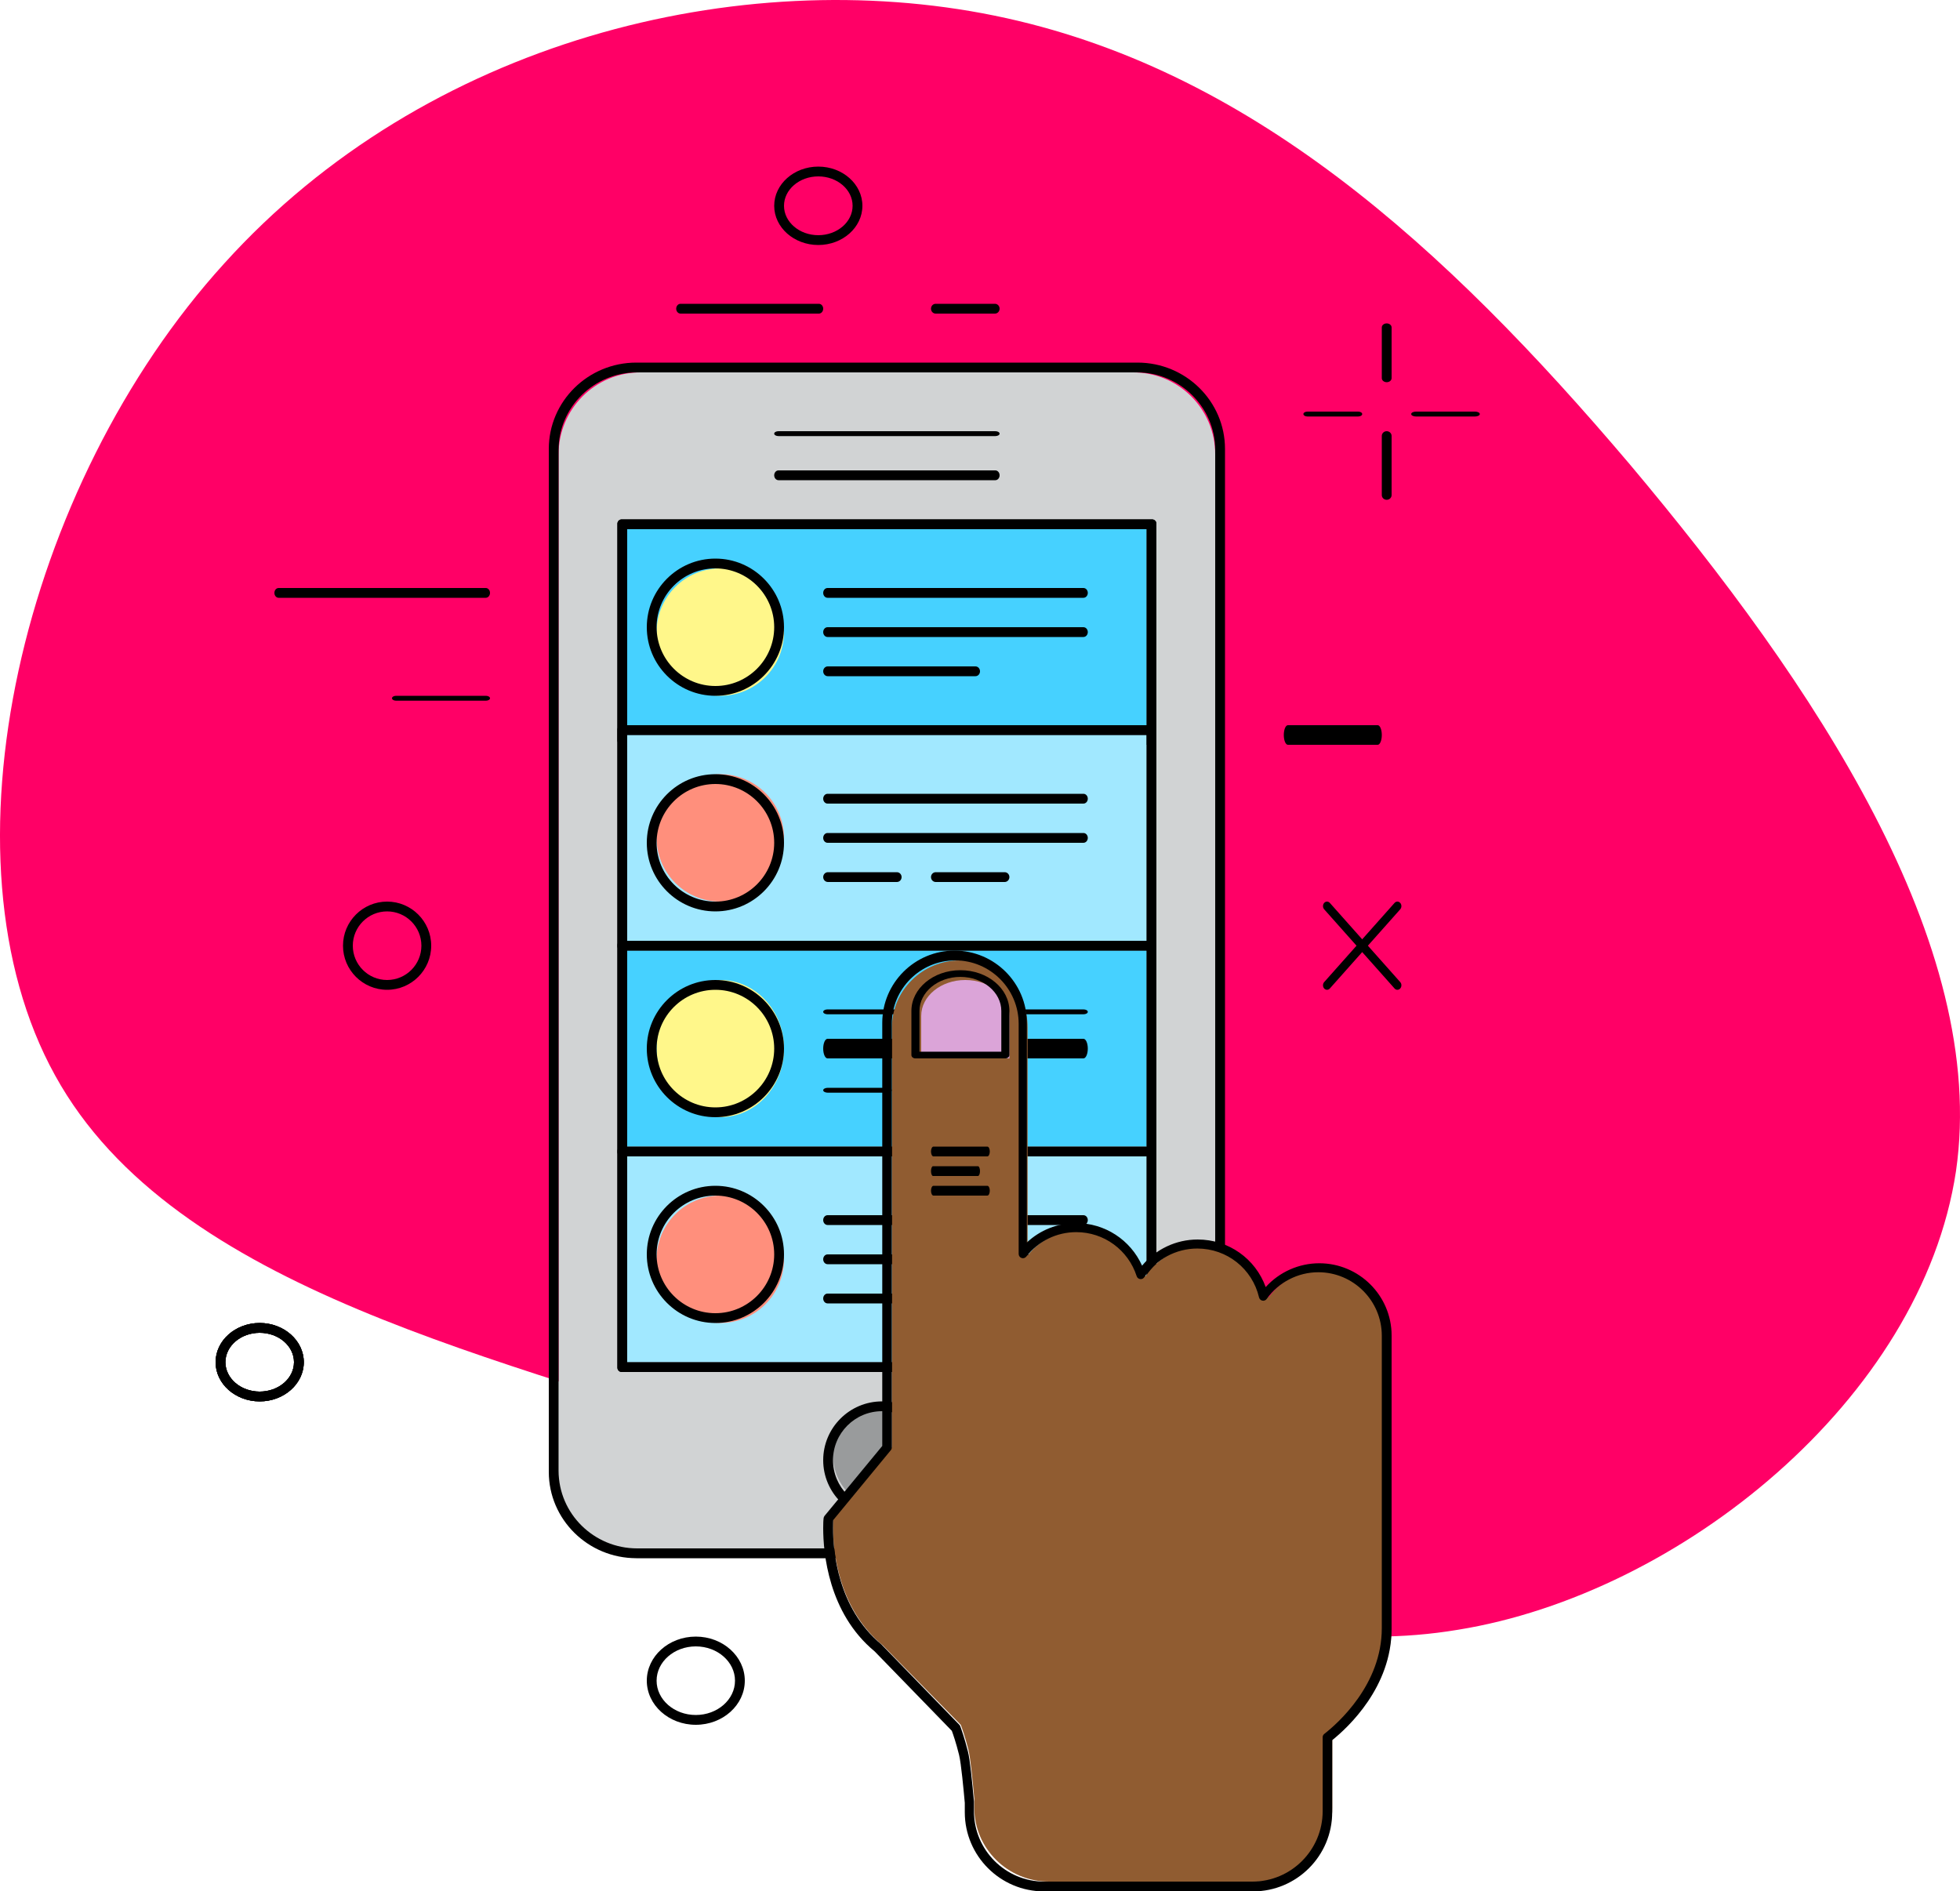 <?xml version="1.0" encoding="UTF-8"?>
<svg width="200px" height="193px" viewBox="0 0 200 193" version="1.1" xmlns="http://www.w3.org/2000/svg" xmlns:xlink="http://www.w3.org/1999/xlink">
    <title>app-dev</title>
    <defs>
        <filter id="filter-1">
            <feColorMatrix in="SourceGraphic" type="matrix" values="0 0 0 0 0.908 0 0 0 0 0.908 0 0 0 0 0.908 0 0 0 1 0"></feColorMatrix>
        </filter>
    </defs>
    <g id="app-dev" stroke="none" stroke-width="1" fill="none" fill-rule="evenodd">
        <g filter="url(#filter-1)" id="blob">
            <g>
                <path d="M166.322,47.4 C185.093,69.725 202.948,96.35 199.591,119.503 C196.081,142.82 171.359,162.665 148.773,166.303 C126.034,170.107 105.738,157.539 78.574,147.947 C51.562,138.521 17.836,131.906 5.627,109.746 C-6.734,87.42 2.27,49.55 22.872,26.894 C43.474,4.072 75.521,-3.7 101.465,1.592 C127.408,6.884 147.399,25.075 166.322,47.4 Z" id="Path" fill="#FF0066" fill-rule="nonzero"></path>
            </g>
        </g>
        <path d="M124,150.64 C124,155.258 120.263,159 115.654,159 L65.347,159 C60.736,159 57,155.258 57,150.64 L57,46.362 C57,41.743 60.736,38 65.347,38 L115.654,38 C120.263,38 124,41.743 124,46.362 L124,150.64" id="Fill-3" fill="#D1D3D4"></path>
        <path d="M65.016,38 C60.596,38 57,41.552 57,45.918 L57,150.084 C57,154.449 60.596,158 65.016,158 L115.985,158 C120.404,158 124,154.449 124,150.084 L124,45.918 C124,41.552 120.404,38 115.985,38 L65.016,38 Z M116.073,159 L64.928,159 C60.005,159 56,155.05 56,150.195 L56,45.806 C56,40.951 60.005,37 64.928,37 L116.073,37 C120.996,37 125,40.951 125,45.806 L125,150.195 C125,155.05 120.996,159 116.073,159 L116.073,159 Z" id="Fill-4" fill="#000000"></path>
        <path d="M64,139 L117,139 L117,54 L64,54 L64,139 Z M117.561,140 L63.439,140 C63.196,140 63,139.804 63,139.561 L63,53.439 C63,53.196 63.196,53 63.439,53 L117.561,53 C117.804,53 118,53.196 118,53.439 L118,139.561 C118,139.804 117.804,140 117.561,140 L117.561,140 Z" id="Fill-5" fill="#000000"></path>
        <path d="M101.563,44.5 L79.436,44.5 C79.195,44.5 79,44.388 79,44.25 C79,44.112 79.195,44 79.436,44 L101.563,44 C101.805,44 102,44.112 102,44.25 C102,44.388 101.805,44.5 101.563,44.5" id="Fill-6" fill="#000000"></path>
        <path d="M101.563,49 L79.436,49 C79.195,49 79,48.776 79,48.5 C79,48.224 79.195,48 79.436,48 L101.563,48 C101.805,48 102,48.224 102,48.5 C102,48.776 101.805,49 101.563,49" id="Fill-7" fill="#000000"></path>
        <path d="M96,148.501 C96,151.537 93.538,154 90.5,154 C87.463,154 85,151.537 85,148.501 C85,145.463 87.463,143 90.5,143 C93.538,143 96,145.463 96,148.501" id="Fill-8" fill="#999B9C"></path>
        <path d="M90,144 C87.243,144 85,146.243 85,149 C85,151.757 87.243,154 90,154 C92.757,154 95,151.757 95,149 C95,146.243 92.757,144 90,144 Z M90,155 C86.691,155 84,152.309 84,149.001 C84,145.692 86.691,143 90,143 C93.309,143 96,145.692 96,149.001 C96,152.309 93.309,155 90,155 L90,155 Z" id="Fill-9" fill="#000000"></path>
        <polygon id="Fill-10" fill="#46D1FF" points="64 75 117 75 117 54 64 54"></polygon>
        <path d="M64,75 L117,75 L117,54 L64,54 L64,75 Z M117.561,76 L63.439,76 C63.196,76 63,75.799 63,75.55 L63,53.45 C63,53.201 63.196,53 63.439,53 L117.561,53 C117.804,53 118,53.201 118,53.45 L118,75.55 C118,75.799 117.804,76 117.561,76 L117.561,76 Z" id="Fill-11" fill="#000000"></path>
        <polygon id="Fill-12" fill="#A1E8FF" points="64 97 117 97 117 75 64 75"></polygon>
        <path d="M64,96 L117,96 L117,75 L64,75 L64,96 Z M117.561,97 L63.439,97 C63.196,97 63,96.799 63,96.55 L63,74.45 C63,74.201 63.196,74 63.439,74 L117.561,74 C117.804,74 118,74.201 118,74.45 L118,96.55 C118,96.799 117.804,97 117.561,97 L117.561,97 Z" id="Fill-13" fill="#000000"></path>
        <polygon id="Fill-14" fill="#46D1FF" points="64 117 117 117 117 97 64 97"></polygon>
        <path d="M64,117 L117,117 L117,97 L64,97 L64,117 Z M117.561,118 L63.439,118 C63.196,118 63,117.807 63,117.569 L63,96.431 C63,96.193 63.196,96 63.439,96 L117.561,96 C117.804,96 118,96.193 118,96.431 L118,117.569 C118,117.807 117.804,118 117.561,118 L117.561,118 Z" id="Fill-15" fill="#000000"></path>
        <polygon id="Fill-16" fill="#A1E8FF" points="64 139 117 139 117 117 64 117"></polygon>
        <path d="M64,139 L117,139 L117,118 L64,118 L64,139 Z M117.561,140 L63.439,140 C63.196,140 63,139.798 63,139.549 L63,117.45 C63,117.201 63.196,117 63.439,117 L117.561,117 C117.804,117 118,117.201 118,117.45 L118,139.549 C118,139.798 117.804,140 117.561,140 L117.561,140 Z" id="Fill-17" fill="#000000"></path>
        <path d="M80,64.499 C80,68.09 77.09,71 73.5,71 C69.91,71 67,68.09 67,64.499 C67,60.91 69.91,58 73.5,58 C77.09,58 80,60.91 80,64.499" id="Fill-18" fill="#FFF78A"></path>
        <path d="M73,58 C69.691,58 67,60.692 67,63.999 C67,67.308 69.691,70 73,70 C76.309,70 79,67.308 79,63.999 C79,60.692 76.309,58 73,58 Z M73,71 C69.14,71 66,67.859 66,64 C66,60.14 69.14,57 73,57 C76.86,57 80,60.14 80,64 C80,67.859 76.86,71 73,71 L73,71 Z" id="Fill-19" fill="#000000"></path>
        <path d="M80,85.499 C80,89.09 77.09,92 73.5,92 C69.91,92 67,89.09 67,85.499 C67,81.91 69.91,79 73.5,79 C77.09,79 80,81.91 80,85.499" id="Fill-20" fill="#FF8F7C"></path>
        <path d="M73,80 C69.691,80 67,82.691 67,85.999 C67,89.308 69.691,92 73,92 C76.309,92 79,89.308 79,85.999 C79,82.691 76.309,80 73,80 Z M73,93 C69.14,93 66,89.86 66,85.999 C66,82.14 69.14,79 73,79 C76.86,79 80,82.14 80,85.999 C80,89.86 76.86,93 73,93 L73,93 Z" id="Fill-21" fill="#000000"></path>
        <path d="M80,107 C80,110.866 77.09,114 73.5,114 C69.91,114 67,110.866 67,107 C67,103.134 69.91,100 73.5,100 C77.09,100 80,103.134 80,107" id="Fill-22" fill="#FFF78A"></path>
        <path d="M73,101 C69.691,101 67,103.691 67,107 C67,110.309 69.691,113 73,113 C76.309,113 79,110.309 79,107 C79,103.691 76.309,101 73,101 Z M73,114 C69.14,114 66,110.859 66,107 C66,103.141 69.14,100 73,100 C76.86,100 80,103.141 80,107 C80,110.859 76.86,114 73,114 L73,114 Z" id="Fill-23" fill="#000000"></path>
        <path d="M80,128.5 C80,132.09 77.09,135 73.5,135 C69.91,135 67,132.09 67,128.5 C67,124.91 69.91,122 73.5,122 C77.09,122 80,124.91 80,128.5" id="Fill-24" fill="#FF8F7C"></path>
        <path d="M73,122 C69.691,122 67,124.691 67,128 C67,131.309 69.691,134 73,134 C76.309,134 79,131.309 79,128 C79,124.691 76.309,122 73,122 Z M73,135 C69.14,135 66,131.859 66,128 C66,124.141 69.14,121 73,121 C76.86,121 80,124.141 80,128 C80,131.859 76.86,135 73,135 L73,135 Z" id="Fill-25" fill="#000000"></path>
        <path d="M110.555,61 L84.445,61 C84.199,61 84,60.776 84,60.5 C84,60.224 84.199,60 84.445,60 L110.555,60 C110.802,60 111,60.224 111,60.5 C111,60.776 110.802,61 110.555,61" id="Fill-26" fill="#000000"></path>
        <path d="M110.555,65 L84.445,65 C84.199,65 84,64.776 84,64.5 C84,64.224 84.199,64 84.445,64 L110.555,64 C110.802,64 111,64.224 111,64.5 C111,64.776 110.802,65 110.555,65" id="Fill-27" fill="#000000"></path>
        <path d="M99.539,69 L84.462,69 C84.207,69 84,68.777 84,68.5 C84,68.224 84.207,68 84.462,68 L99.539,68 C99.794,68 100,68.224 100,68.5 C100,68.777 99.794,69 99.539,69" id="Fill-28" fill="#000000"></path>
        <path d="M110.555,82 L84.445,82 C84.199,82 84,81.776 84,81.5 C84,81.224 84.199,81 84.445,81 L110.555,81 C110.802,81 111,81.224 111,81.5 C111,81.776 110.802,82 110.555,82" id="Fill-29" fill="#000000"></path>
        <path d="M110.555,86 L84.445,86 C84.199,86 84,85.776 84,85.5 C84,85.223 84.199,85 84.445,85 L110.555,85 C110.802,85 111,85.223 111,85.5 C111,85.776 110.802,86 110.555,86" id="Fill-30" fill="#000000"></path>
        <path d="M91.52,90 L84.48,90 C84.215,90 84,89.776 84,89.5 C84,89.224 84.215,89 84.48,89 L91.52,89 C91.786,89 92,89.224 92,89.5 C92,89.776 91.786,90 91.52,90" id="Fill-31" fill="#000000"></path>
        <path d="M102.52,90 L95.48,90 C95.215,90 95,89.776 95,89.5 C95,89.224 95.215,89 95.48,89 L102.52,89 C102.785,89 103,89.224 103,89.5 C103,89.776 102.785,90 102.52,90" id="Fill-32" fill="#000000"></path>
        <path d="M110.555,103.5 L84.445,103.5 C84.199,103.5 84,103.388 84,103.25 C84,103.112 84.199,103 84.445,103 L110.555,103 C110.802,103 111,103.112 111,103.25 C111,103.388 110.802,103.5 110.555,103.5" id="Fill-33" fill="#000000"></path>
        <path d="M110.555,108 L84.445,108 C84.199,108 84,107.553 84,107 C84,106.447 84.199,106 84.445,106 L110.555,106 C110.802,106 111,106.447 111,107 C111,107.553 110.802,108 110.555,108" id="Fill-34" fill="#000000"></path>
        <path d="M90.527,111.5 L84.473,111.5 C84.212,111.5 84,111.388 84,111.25 C84,111.112 84.212,111 84.473,111 L90.527,111 C90.788,111 91,111.112 91,111.25 C91,111.388 90.788,111.5 90.527,111.5" id="Fill-35" fill="#000000"></path>
        <path d="M110.555,125 L84.445,125 C84.199,125 84,124.776 84,124.5 C84,124.224 84.199,124 84.445,124 L110.555,124 C110.802,124 111,124.224 111,124.5 C111,124.776 110.802,125 110.555,125" id="Fill-36" fill="#000000"></path>
        <path d="M110.555,129 L84.445,129 C84.199,129 84,128.777 84,128.5 C84,128.224 84.199,128 84.445,128 L110.555,128 C110.802,128 111,128.224 111,128.5 C111,128.777 110.802,129 110.555,129" id="Fill-37" fill="#000000"></path>
        <path d="M107.558,133 L84.442,133 C84.198,133 84,132.776 84,132.5 C84,132.224 84.198,132 84.442,132 L107.558,132 C107.802,132 108,132.224 108,132.5 C108,132.776 107.802,133 107.558,133" id="Fill-38" fill="#000000"></path>
        <path d="M135.073,129.528 C132.751,129.528 130.691,130.666 129.435,132.408 C128.715,129.387 125.966,127.132 122.695,127.132 C120.28,127.132 118.149,128.363 116.91,130.226 C116.01,127.472 113.395,125.474 110.316,125.474 C108.103,125.474 106.131,126.506 104.862,128.111 L104.862,104.847 C104.862,101.074 101.758,98 97.94,98 C94.121,98 91.014,101.074 91.014,104.847 L91.014,147.672 L85.039,154.843 L85.018,155.071 C85.018,155.071 85,155.339 85,155.805 C85,158.19 85.502,164.151 90.105,167.922 L98.038,176.006 C98.16,176.323 98.486,177.234 98.818,178.547 C99.033,179.396 99.259,181.791 99.416,183.509 L99.416,184.452 C99.416,188.621 102.83,192 107.041,192 L128.326,192 C132.537,192 135.951,188.621 135.951,184.452 L135.951,176.976 C137.241,175.981 142,171.899 142,165.952 L142,136.376 C142,132.6 138.891,129.528 135.073,129.528" id="Fill-39" fill="#905C31"></path>
        <path d="M100.75,118 L95.25,118 C95.112,118 95,117.776 95,117.5 C95,117.224 95.112,117 95.25,117 L100.75,117 C100.888,117 101,117.224 101,117.5 C101,117.776 100.888,118 100.75,118" id="Fill-57" fill="#000000"></path>
        <path d="M99.792,120 L95.208,120 C95.093,120 95,119.776 95,119.5 C95,119.224 95.093,119 95.208,119 L99.792,119 C99.907,119 100,119.224 100,119.5 C100,119.776 99.907,120 99.792,120" id="Fill-57" fill="#000000"></path>
        <path d="M100.75,122 L95.25,122 C95.112,122 95,121.776 95,121.5 C95,121.224 95.112,121 95.25,121 L100.75,121 C100.888,121 101,121.224 101,121.5 C101,121.776 100.888,122 100.75,122" id="Fill-57" fill="#000000"></path>
        <path d="M85.016,155.205 C85.016,155.205 85,155.463 85,155.905 C85,158.251 85.481,164.107 89.936,167.799 L97.886,175.99 C97.927,176.033 97.959,176.084 97.981,176.14 C98.078,176.396 98.423,177.345 98.774,178.753 C98.98,179.577 99.188,181.679 99.382,183.827 L99.383,184.818 C99.383,188.779 102.601,192 106.556,192 L127.793,192 C131.748,192 134.965,188.779 134.965,184.818 L134.965,177.273 C134.965,177.139 135.026,177.012 135.133,176.929 C136.509,175.855 141,171.902 141,166.146 L141,136.296 C141,132.726 138.095,129.821 134.525,129.821 C132.44,129.821 130.469,130.839 129.254,132.544 C129.155,132.684 128.984,132.755 128.815,132.719 C128.647,132.687 128.514,132.558 128.474,132.391 C127.783,129.454 125.192,127.402 122.174,127.402 C119.994,127.402 117.972,128.496 116.765,130.329 C116.674,130.468 116.511,130.544 116.343,130.52 C116.178,130.498 116.039,130.383 115.987,130.222 C115.119,127.535 112.642,125.729 109.823,125.729 C107.821,125.729 105.964,126.638 104.724,128.223 C104.609,128.37 104.414,128.428 104.238,128.367 C104.063,128.306 103.946,128.14 103.946,127.955 L103.946,104.475 C103.946,100.905 101.043,98 97.475,98 C93.905,98 91,100.905 91,104.475 L91,147.697 C91,147.799 90.965,147.896 90.902,147.975 L85.025,155.108 L85.016,155.205 Z M127.858,193 L106.527,193 C102.072,193 98.448,189.377 98.448,184.925 L98.448,183.97 C98.33,182.685 98.081,179.93 97.861,179.055 C97.552,177.813 97.249,176.949 97.126,176.616 L89.241,168.501 C84.514,164.595 84,158.41 84,155.934 C84,155.444 84.019,155.163 84.019,155.163 L84.041,154.921 C84.05,154.834 84.084,154.751 84.139,154.682 L90.027,147.547 L90.027,104.366 C90.027,100.305 93.337,97 97.406,97 C101.472,97 104.781,100.305 104.781,104.366 L104.781,126.785 C106.138,125.514 107.917,124.803 109.809,124.803 C112.746,124.803 115.357,126.52 116.539,129.15 C117.936,127.465 120.003,126.481 122.215,126.481 C125.365,126.481 128.107,128.438 129.152,131.335 C130.543,129.8 132.53,128.905 134.621,128.905 C138.689,128.905 142,132.211 142,136.273 L142,166.203 C142,172.15 137.565,176.264 135.938,177.571 L135.938,184.925 C135.938,189.377 132.313,193 127.858,193 L127.858,193 Z" id="Fill-40" fill="#000000"></path>
        <g id="Group" transform="translate(93, 99)">
            <path d="M10,9 L10,4.668 C10,2.642 7.986,1 5.501,1 C3.015,1 1,2.642 1,4.668 L1,9 L10,9" id="Fill-41" fill="#DBA4D8"></path>
            <path d="M0.825,8.315 L9.175,8.315 L9.175,4.155 C9.175,2.242 7.302,0.685 5.001,0.685 C2.698,0.685 0.825,2.242 0.825,4.155 L0.825,8.315 Z M9.588,9 L0.412,9 C0.184,9 0,8.847 0,8.658 L0,4.155 C0,1.864 2.243,0 5.001,0 C7.757,0 10,1.864 10,4.155 L10,8.658 C10,8.847 9.816,9 9.588,9 L9.588,9 Z" id="Fill-42" fill="#000000"></path>
        </g>
        <path d="M138.588,42.5 L133.411,42.5 C133.183,42.5 133,42.388 133,42.25 C133,42.112 133.183,42 133.411,42 L138.588,42 C138.816,42 139,42.112 139,42.25 C139,42.388 138.816,42.5 138.588,42.5" id="Fill-43" fill="#000000"></path>
        <path d="M150.52,42.5 L144.48,42.5 C144.214,42.5 144,42.388 144,42.25 C144,42.112 144.214,42 144.48,42 L150.52,42 C150.785,42 151,42.112 151,42.25 C151,42.388 150.785,42.5 150.52,42.5" id="Fill-44" fill="#000000"></path>
        <path d="M141.5,51 C141.224,51 141,50.785 141,50.52 L141,44.48 C141,44.215 141.224,44 141.5,44 C141.776,44 142,44.215 142,44.48 L142,50.52 C142,50.785 141.776,51 141.5,51" id="Fill-45" fill="#000000"></path>
        <path d="M141.5,39 C141.224,39 141,38.816 141,38.588 L141,33.411 C141,33.184 141.224,33 141.5,33 C141.776,33 142,33.184 142,33.411 L142,38.588 C142,38.816 141.776,39 141.5,39" id="Fill-46" fill="#000000"></path>
        <path d="M142.59,101 C142.485,101 142.381,100.955 142.301,100.865 L135.12,92.787 C134.96,92.607 134.96,92.315 135.12,92.135 C135.28,91.955 135.539,91.955 135.699,92.135 L142.88,100.213 C143.04,100.393 143.04,100.685 142.88,100.865 C142.8,100.955 142.694,101 142.59,101" id="Fill-49" fill="#000000"></path>
        <path d="M135.409,101 C135.306,101 135.2,100.955 135.12,100.865 C134.96,100.685 134.96,100.393 135.12,100.213 L142.301,92.135 C142.461,91.955 142.72,91.955 142.88,92.135 C143.04,92.315 143.04,92.607 142.88,92.787 L135.699,100.865 C135.619,100.955 135.515,101 135.409,101" id="Fill-50" fill="#000000"></path>
        <path d="M83.559,32 L69.441,32 C69.198,32 69,31.776 69,31.5 C69,31.224 69.198,31 69.441,31 L83.559,31 C83.802,31 84,31.224 84,31.5 C84,31.776 83.802,32 83.559,32" id="Fill-51" fill="#000000"></path>
        <path d="M101.527,32 L95.473,32 C95.212,32 95,31.776 95,31.5 C95,31.224 95.212,31 95.473,31 L101.527,31 C101.789,31 102,31.224 102,31.5 C102,31.776 101.789,32 101.527,32" id="Fill-52" fill="#000000"></path>
        <path d="M83.5,18 C81.57,18 80,19.346 80,21 C80,22.654 81.57,24 83.5,24 C85.43,24 87,22.654 87,21 C87,19.346 85.43,18 83.5,18 Z M83.5,25 C81.018,25 79,23.205 79,21 C79,18.795 81.018,17 83.5,17 C85.981,17 88,18.795 88,21 C88,23.205 85.981,25 83.5,25 L83.5,25 Z" id="Fill-53" fill="#000000"></path>
        <path d="M39.5,93 C37.57,93 36,94.57 36,96.5 C36,98.43 37.57,100 39.5,100 C41.43,100 43,98.43 43,96.5 C43,94.57 41.43,93 39.5,93 Z M39.5,101 C37.018,101 35,98.981 35,96.5 C35,94.019 37.018,92 39.5,92 C41.981,92 44,94.019 44,96.5 C44,98.981 41.981,101 39.5,101 L39.5,101 Z" id="Fill-54" fill="#000000"></path>
        <path d="M49.571,61 L28.429,61 C28.192,61 28,60.776 28,60.5 C28,60.224 28.192,60 28.429,60 L49.571,60 C49.808,60 50,60.224 50,60.5 C50,60.776 49.808,61 49.571,61" id="Fill-55" fill="#000000"></path>
        <path d="M49.583,71.5 L40.417,71.5 C40.186,71.5 40,71.388 40,71.25 C40,71.112 40.186,71 40.417,71 L49.583,71 C49.813,71 50,71.112 50,71.25 C50,71.388 49.813,71.5 49.583,71.5" id="Fill-56" fill="#000000"></path>
        <path d="M140.583,76 L131.417,76 C131.187,76 131,75.553 131,75 C131,74.447 131.187,74 131.417,74 L140.583,74 C140.813,74 141,74.447 141,75 C141,75.553 140.813,76 140.583,76" id="Fill-57" fill="#000000"></path>
        <path d="M26.5,136 C24.57,136 23,137.346 23,139 C23,140.654 24.57,142 26.5,142 C28.43,142 30,140.654 30,139 C30,137.346 28.43,136 26.5,136 Z M26.5,143 C24.018,143 22,141.205 22,139 C22,136.795 24.018,135 26.5,135 C28.981,135 31,136.795 31,139 C31,141.205 28.981,143 26.5,143 L26.5,143 Z" id="Fill-53" fill="#000000"></path>
        <path d="M26.5,136 C24.57,136 23,137.346 23,139 C23,140.654 24.57,142 26.5,142 C28.43,142 30,140.654 30,139 C30,137.346 28.43,136 26.5,136 Z M26.5,143 C24.018,143 22,141.205 22,139 C22,136.795 24.018,135 26.5,135 C28.981,135 31,136.795 31,139 C31,141.205 28.981,143 26.5,143 L26.5,143 Z" id="Fill-53" fill="#000000"></path>
        <path d="M26.5,136 C24.57,136 23,137.346 23,139 C23,140.654 24.57,142 26.5,142 C28.43,142 30,140.654 30,139 C30,137.346 28.43,136 26.5,136 Z M26.5,143 C24.018,143 22,141.205 22,139 C22,136.795 24.018,135 26.5,135 C28.981,135 31,136.795 31,139 C31,141.205 28.981,143 26.5,143 L26.5,143 Z" id="Fill-53" fill="#000000"></path>
        <path d="M71,168 C68.794,168 67,169.57 67,171.5 C67,173.43 68.794,175 71,175 C73.206,175 75,173.43 75,171.5 C75,169.57 73.206,168 71,168 Z M71,176 C68.242,176 66,173.981 66,171.5 C66,169.019 68.242,167 71,167 C73.757,167 76,169.019 76,171.5 C76,173.981 73.757,176 71,176 L71,176 Z" id="Fill-53" fill="#000000"></path>
    </g>
</svg>